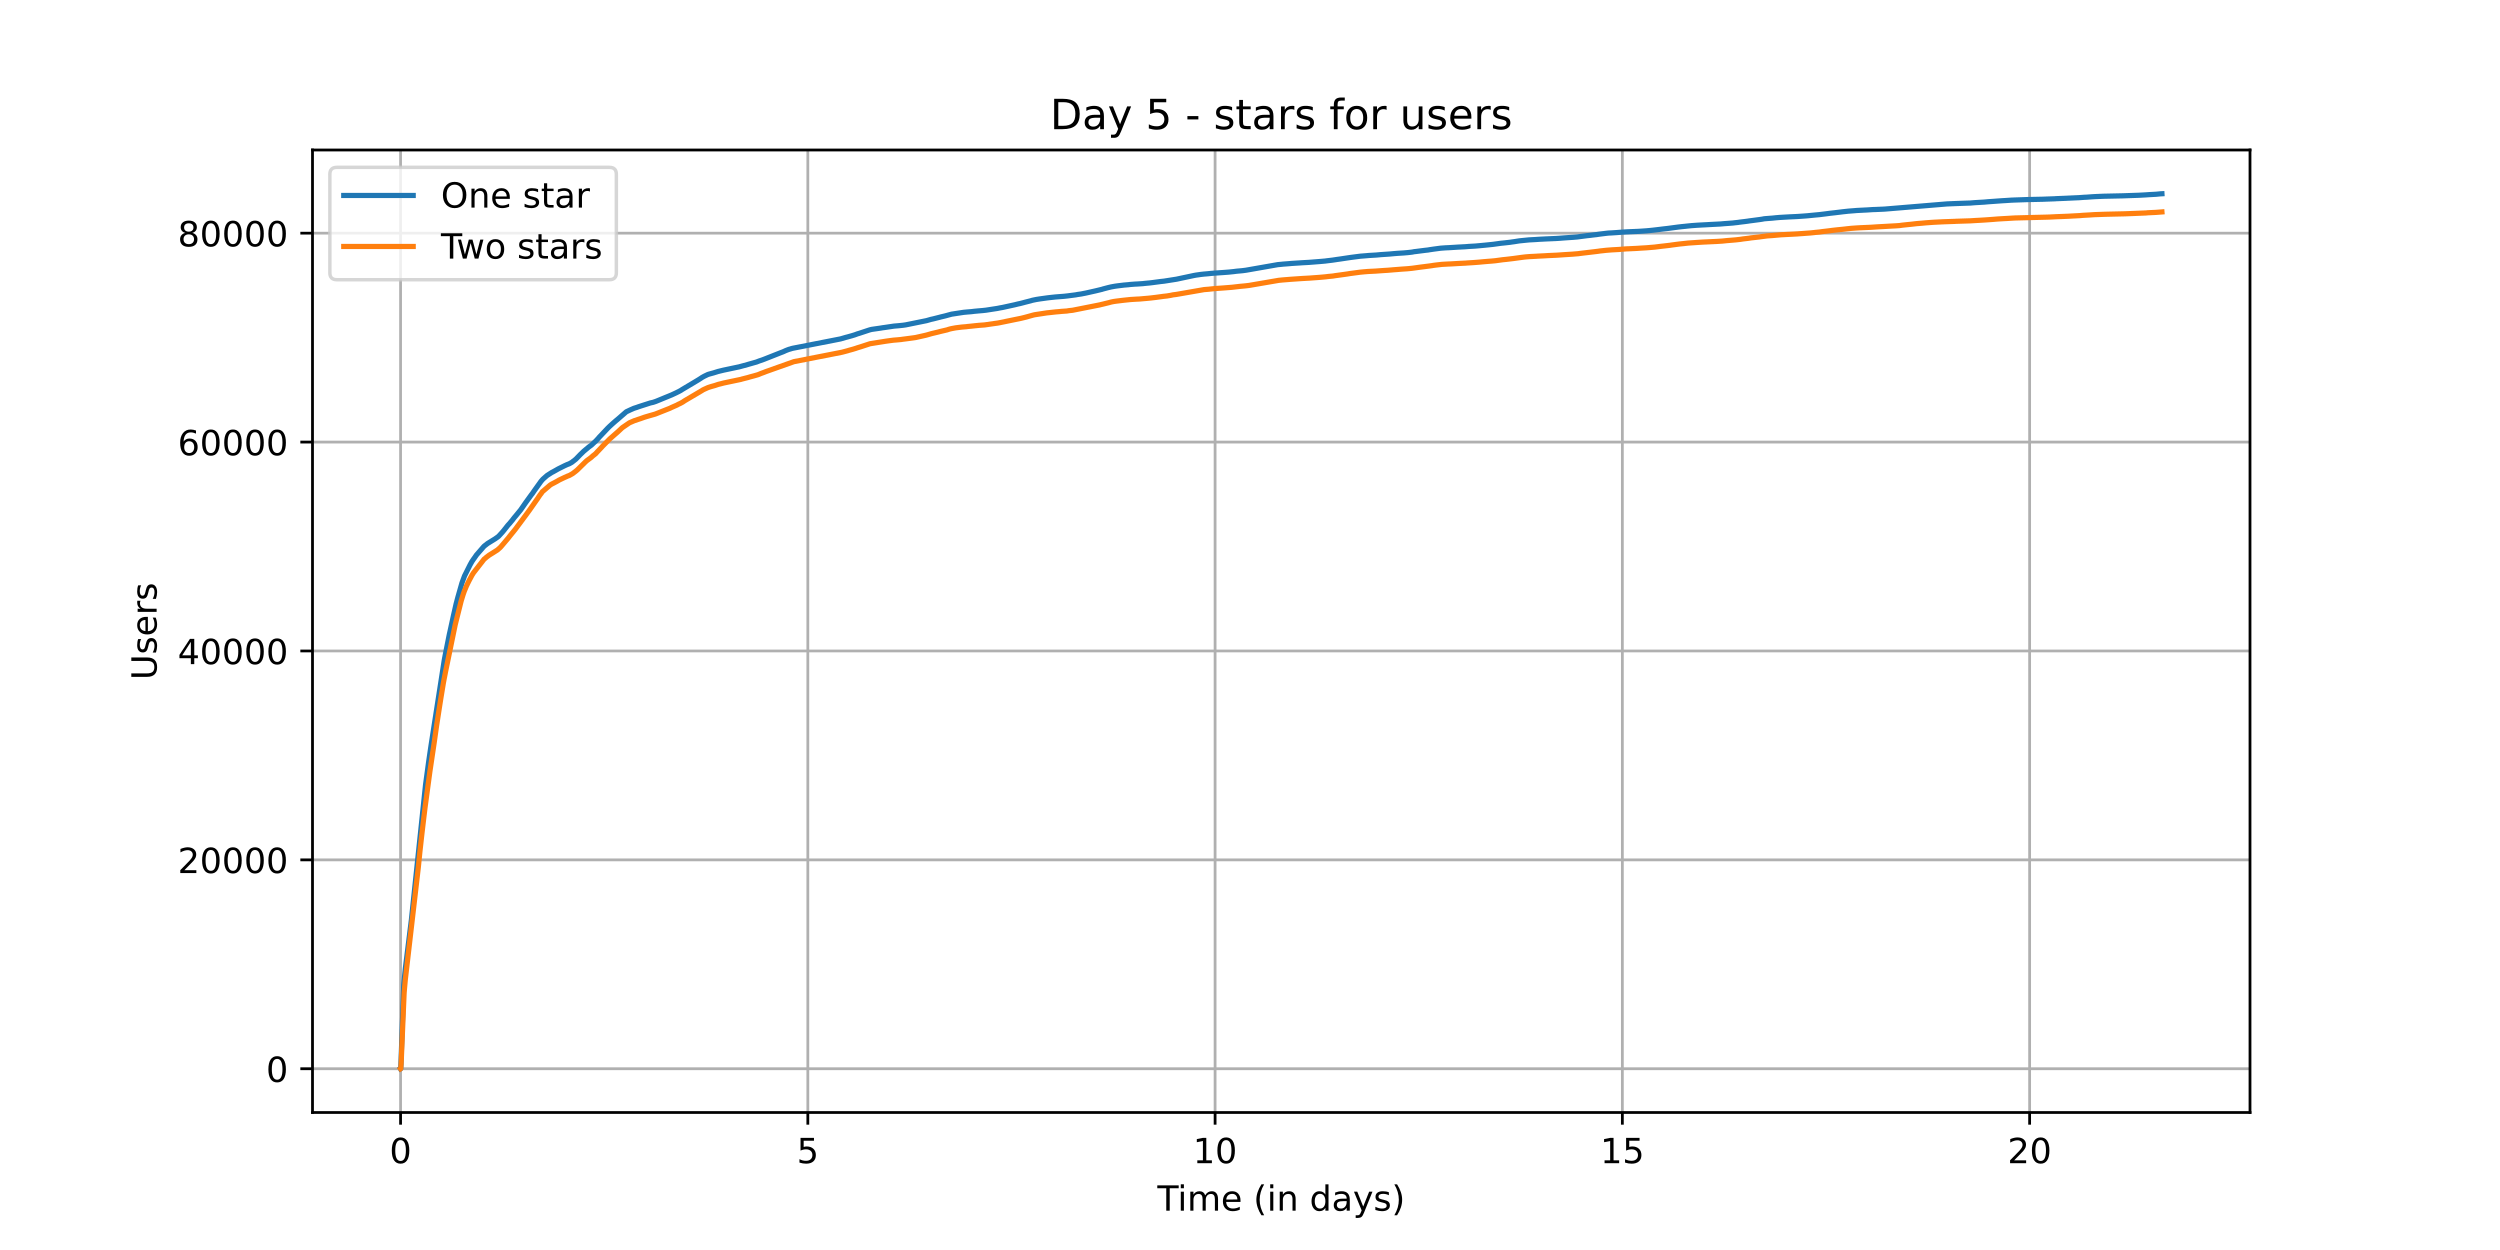<?xml version="1.0" encoding="utf-8" standalone="no"?>
<!DOCTYPE svg PUBLIC "-//W3C//DTD SVG 1.1//EN"
  "http://www.w3.org/Graphics/SVG/1.1/DTD/svg11.dtd">
<!-- Created with matplotlib (https://matplotlib.org/) -->
<svg height="360pt" version="1.1" viewBox="0 0 720 360" width="720pt" xmlns="http://www.w3.org/2000/svg" xmlns:xlink="http://www.w3.org/1999/xlink">
 <defs>
  <style type="text/css">*{stroke-linecap:butt;stroke-linejoin:round;}</style>
 </defs>
 <g id="figure_1">
  <g id="patch_1">
   <path d="M 0 360 
L 720 360 
L 720 0 
L 0 0 
z
" style="fill:#ffffff;"/>
  </g>
  <g id="axes_1">
   <g id="patch_2">
    <path d="M 90 320.4 
L 648 320.4 
L 648 43.2 
L 90 43.2 
z
" style="fill:#ffffff;"/>
   </g>
   <g id="matplotlib.axis_1">
    <g id="xtick_1">
     <g id="line2d_1">
      <path clip-path="url(#p682b17d6bc)" d="M 115.364 320.4 
L 115.364 43.2 
" style="fill:none;stroke:#b0b0b0;stroke-linecap:square;stroke-width:0.8;"/>
     </g>
     <g id="line2d_2">
      <defs>
       <path d="M 0 0 
L 0 3.5 
" id="mf1b29fd677" style="stroke:#000000;stroke-width:0.8;"/>
      </defs>
      <g>
       <use style="stroke:#000000;stroke-width:0.8;" x="115.364" xlink:href="#mf1b29fd677" y="320.4"/>
      </g>
     </g>
     <g id="text_1">
      <!-- 0 -->
      <g transform="translate(112.182 334.998)scale(0.1 -0.1)">
       <defs>
        <path d="M 31.781 66.406 
Q 24.172 66.406 20.328 58.906 
Q 16.5 51.422 16.5 36.375 
Q 16.5 21.391 20.328 13.891 
Q 24.172 6.391 31.781 6.391 
Q 39.453 6.391 43.281 13.891 
Q 47.125 21.391 47.125 36.375 
Q 47.125 51.422 43.281 58.906 
Q 39.453 66.406 31.781 66.406 
z
M 31.781 74.219 
Q 44.047 74.219 50.516 64.516 
Q 56.984 54.828 56.984 36.375 
Q 56.984 17.969 50.516 8.266 
Q 44.047 -1.422 31.781 -1.422 
Q 19.531 -1.422 13.062 8.266 
Q 6.594 17.969 6.594 36.375 
Q 6.594 54.828 13.062 64.516 
Q 19.531 74.219 31.781 74.219 
z
" id="DejaVuSans-48"/>
       </defs>
       <use xlink:href="#DejaVuSans-48"/>
      </g>
     </g>
    </g>
    <g id="xtick_2">
     <g id="line2d_3">
      <path clip-path="url(#p682b17d6bc)" d="M 232.655 320.4 
L 232.655 43.2 
" style="fill:none;stroke:#b0b0b0;stroke-linecap:square;stroke-width:0.8;"/>
     </g>
     <g id="line2d_4">
      <g>
       <use style="stroke:#000000;stroke-width:0.8;" x="232.655" xlink:href="#mf1b29fd677" y="320.4"/>
      </g>
     </g>
     <g id="text_2">
      <!-- 5 -->
      <g transform="translate(229.474 334.998)scale(0.1 -0.1)">
       <defs>
        <path d="M 10.797 72.906 
L 49.516 72.906 
L 49.516 64.594 
L 19.828 64.594 
L 19.828 46.734 
Q 21.969 47.469 24.109 47.828 
Q 26.266 48.188 28.422 48.188 
Q 40.625 48.188 47.75 41.5 
Q 54.891 34.812 54.891 23.391 
Q 54.891 11.625 47.562 5.094 
Q 40.234 -1.422 26.906 -1.422 
Q 22.312 -1.422 17.547 -0.641 
Q 12.797 0.141 7.719 1.703 
L 7.719 11.625 
Q 12.109 9.234 16.797 8.062 
Q 21.484 6.891 26.703 6.891 
Q 35.156 6.891 40.078 11.328 
Q 45.016 15.766 45.016 23.391 
Q 45.016 31 40.078 35.438 
Q 35.156 39.891 26.703 39.891 
Q 22.75 39.891 18.812 39.016 
Q 14.891 38.141 10.797 36.281 
z
" id="DejaVuSans-53"/>
       </defs>
       <use xlink:href="#DejaVuSans-53"/>
      </g>
     </g>
    </g>
    <g id="xtick_3">
     <g id="line2d_5">
      <path clip-path="url(#p682b17d6bc)" d="M 349.947 320.4 
L 349.947 43.2 
" style="fill:none;stroke:#b0b0b0;stroke-linecap:square;stroke-width:0.8;"/>
     </g>
     <g id="line2d_6">
      <g>
       <use style="stroke:#000000;stroke-width:0.8;" x="349.947" xlink:href="#mf1b29fd677" y="320.4"/>
      </g>
     </g>
     <g id="text_3">
      <!-- 10 -->
      <g transform="translate(343.585 334.998)scale(0.1 -0.1)">
       <defs>
        <path d="M 12.406 8.297 
L 28.516 8.297 
L 28.516 63.922 
L 10.984 60.406 
L 10.984 69.391 
L 28.422 72.906 
L 38.281 72.906 
L 38.281 8.297 
L 54.391 8.297 
L 54.391 0 
L 12.406 0 
z
" id="DejaVuSans-49"/>
       </defs>
       <use xlink:href="#DejaVuSans-49"/>
       <use x="63.623" xlink:href="#DejaVuSans-48"/>
      </g>
     </g>
    </g>
    <g id="xtick_4">
     <g id="line2d_7">
      <path clip-path="url(#p682b17d6bc)" d="M 467.239 320.4 
L 467.239 43.2 
" style="fill:none;stroke:#b0b0b0;stroke-linecap:square;stroke-width:0.8;"/>
     </g>
     <g id="line2d_8">
      <g>
       <use style="stroke:#000000;stroke-width:0.8;" x="467.239" xlink:href="#mf1b29fd677" y="320.4"/>
      </g>
     </g>
     <g id="text_4">
      <!-- 15 -->
      <g transform="translate(460.876 334.998)scale(0.1 -0.1)">
       <use xlink:href="#DejaVuSans-49"/>
       <use x="63.623" xlink:href="#DejaVuSans-53"/>
      </g>
     </g>
    </g>
    <g id="xtick_5">
     <g id="line2d_9">
      <path clip-path="url(#p682b17d6bc)" d="M 584.531 320.4 
L 584.531 43.2 
" style="fill:none;stroke:#b0b0b0;stroke-linecap:square;stroke-width:0.8;"/>
     </g>
     <g id="line2d_10">
      <g>
       <use style="stroke:#000000;stroke-width:0.8;" x="584.531" xlink:href="#mf1b29fd677" y="320.4"/>
      </g>
     </g>
     <g id="text_5">
      <!-- 20 -->
      <g transform="translate(578.168 334.998)scale(0.1 -0.1)">
       <defs>
        <path d="M 19.188 8.297 
L 53.609 8.297 
L 53.609 0 
L 7.328 0 
L 7.328 8.297 
Q 12.938 14.109 22.625 23.891 
Q 32.328 33.688 34.812 36.531 
Q 39.547 41.844 41.422 45.531 
Q 43.312 49.219 43.312 52.781 
Q 43.312 58.594 39.234 62.25 
Q 35.156 65.922 28.609 65.922 
Q 23.969 65.922 18.812 64.312 
Q 13.672 62.703 7.812 59.422 
L 7.812 69.391 
Q 13.766 71.781 18.938 73 
Q 24.125 74.219 28.422 74.219 
Q 39.75 74.219 46.484 68.547 
Q 53.219 62.891 53.219 53.422 
Q 53.219 48.922 51.531 44.891 
Q 49.859 40.875 45.406 35.406 
Q 44.188 33.984 37.641 27.219 
Q 31.109 20.453 19.188 8.297 
z
" id="DejaVuSans-50"/>
       </defs>
       <use xlink:href="#DejaVuSans-50"/>
       <use x="63.623" xlink:href="#DejaVuSans-48"/>
      </g>
     </g>
    </g>
    <g id="text_6">
     <!-- Time (in days) -->
     <g transform="translate(333.327 348.677)scale(0.1 -0.1)">
      <defs>
       <path d="M -0.297 72.906 
L 61.375 72.906 
L 61.375 64.594 
L 35.5 64.594 
L 35.5 0 
L 25.594 0 
L 25.594 64.594 
L -0.297 64.594 
z
" id="DejaVuSans-84"/>
       <path d="M 9.422 54.688 
L 18.406 54.688 
L 18.406 0 
L 9.422 0 
z
M 9.422 75.984 
L 18.406 75.984 
L 18.406 64.594 
L 9.422 64.594 
z
" id="DejaVuSans-105"/>
       <path d="M 52 44.188 
Q 55.375 50.25 60.062 53.125 
Q 64.75 56 71.094 56 
Q 79.641 56 84.281 50.016 
Q 88.922 44.047 88.922 33.016 
L 88.922 0 
L 79.891 0 
L 79.891 32.719 
Q 79.891 40.578 77.094 44.375 
Q 74.312 48.188 68.609 48.188 
Q 61.625 48.188 57.562 43.547 
Q 53.516 38.922 53.516 30.906 
L 53.516 0 
L 44.484 0 
L 44.484 32.719 
Q 44.484 40.625 41.703 44.406 
Q 38.922 48.188 33.109 48.188 
Q 26.219 48.188 22.156 43.531 
Q 18.109 38.875 18.109 30.906 
L 18.109 0 
L 9.078 0 
L 9.078 54.688 
L 18.109 54.688 
L 18.109 46.188 
Q 21.188 51.219 25.484 53.609 
Q 29.781 56 35.688 56 
Q 41.656 56 45.828 52.969 
Q 50 49.953 52 44.188 
z
" id="DejaVuSans-109"/>
       <path d="M 56.203 29.594 
L 56.203 25.203 
L 14.891 25.203 
Q 15.484 15.922 20.484 11.062 
Q 25.484 6.203 34.422 6.203 
Q 39.594 6.203 44.453 7.469 
Q 49.312 8.734 54.109 11.281 
L 54.109 2.781 
Q 49.266 0.734 44.188 -0.344 
Q 39.109 -1.422 33.891 -1.422 
Q 20.797 -1.422 13.156 6.188 
Q 5.516 13.812 5.516 26.812 
Q 5.516 40.234 12.766 48.109 
Q 20.016 56 32.328 56 
Q 43.359 56 49.781 48.891 
Q 56.203 41.797 56.203 29.594 
z
M 47.219 32.234 
Q 47.125 39.594 43.094 43.984 
Q 39.062 48.391 32.422 48.391 
Q 24.906 48.391 20.391 44.141 
Q 15.875 39.891 15.188 32.172 
z
" id="DejaVuSans-101"/>
       <path id="DejaVuSans-32"/>
       <path d="M 31 75.875 
Q 24.469 64.656 21.281 53.656 
Q 18.109 42.672 18.109 31.391 
Q 18.109 20.125 21.312 9.062 
Q 24.516 -2 31 -13.188 
L 23.188 -13.188 
Q 15.875 -1.703 12.234 9.375 
Q 8.594 20.453 8.594 31.391 
Q 8.594 42.281 12.203 53.312 
Q 15.828 64.359 23.188 75.875 
z
" id="DejaVuSans-40"/>
       <path d="M 54.891 33.016 
L 54.891 0 
L 45.906 0 
L 45.906 32.719 
Q 45.906 40.484 42.875 44.328 
Q 39.844 48.188 33.797 48.188 
Q 26.516 48.188 22.312 43.547 
Q 18.109 38.922 18.109 30.906 
L 18.109 0 
L 9.078 0 
L 9.078 54.688 
L 18.109 54.688 
L 18.109 46.188 
Q 21.344 51.125 25.703 53.562 
Q 30.078 56 35.797 56 
Q 45.219 56 50.047 50.172 
Q 54.891 44.344 54.891 33.016 
z
" id="DejaVuSans-110"/>
       <path d="M 45.406 46.391 
L 45.406 75.984 
L 54.391 75.984 
L 54.391 0 
L 45.406 0 
L 45.406 8.203 
Q 42.578 3.328 38.25 0.953 
Q 33.938 -1.422 27.875 -1.422 
Q 17.969 -1.422 11.734 6.484 
Q 5.516 14.406 5.516 27.297 
Q 5.516 40.188 11.734 48.094 
Q 17.969 56 27.875 56 
Q 33.938 56 38.25 53.625 
Q 42.578 51.266 45.406 46.391 
z
M 14.797 27.297 
Q 14.797 17.391 18.875 11.75 
Q 22.953 6.109 30.078 6.109 
Q 37.203 6.109 41.297 11.75 
Q 45.406 17.391 45.406 27.297 
Q 45.406 37.203 41.297 42.844 
Q 37.203 48.484 30.078 48.484 
Q 22.953 48.484 18.875 42.844 
Q 14.797 37.203 14.797 27.297 
z
" id="DejaVuSans-100"/>
       <path d="M 34.281 27.484 
Q 23.391 27.484 19.188 25 
Q 14.984 22.516 14.984 16.5 
Q 14.984 11.719 18.141 8.906 
Q 21.297 6.109 26.703 6.109 
Q 34.188 6.109 38.703 11.406 
Q 43.219 16.703 43.219 25.484 
L 43.219 27.484 
z
M 52.203 31.203 
L 52.203 0 
L 43.219 0 
L 43.219 8.297 
Q 40.141 3.328 35.547 0.953 
Q 30.953 -1.422 24.312 -1.422 
Q 15.922 -1.422 10.953 3.297 
Q 6 8.016 6 15.922 
Q 6 25.141 12.172 29.828 
Q 18.359 34.516 30.609 34.516 
L 43.219 34.516 
L 43.219 35.406 
Q 43.219 41.609 39.141 45 
Q 35.062 48.391 27.688 48.391 
Q 23 48.391 18.547 47.266 
Q 14.109 46.141 10.016 43.891 
L 10.016 52.203 
Q 14.938 54.109 19.578 55.047 
Q 24.219 56 28.609 56 
Q 40.484 56 46.344 49.844 
Q 52.203 43.703 52.203 31.203 
z
" id="DejaVuSans-97"/>
       <path d="M 32.172 -5.078 
Q 28.375 -14.844 24.75 -17.812 
Q 21.141 -20.797 15.094 -20.797 
L 7.906 -20.797 
L 7.906 -13.281 
L 13.188 -13.281 
Q 16.891 -13.281 18.938 -11.516 
Q 21 -9.766 23.484 -3.219 
L 25.094 0.875 
L 2.984 54.688 
L 12.5 54.688 
L 29.594 11.922 
L 46.688 54.688 
L 56.203 54.688 
z
" id="DejaVuSans-121"/>
       <path d="M 44.281 53.078 
L 44.281 44.578 
Q 40.484 46.531 36.375 47.5 
Q 32.281 48.484 27.875 48.484 
Q 21.188 48.484 17.844 46.438 
Q 14.5 44.391 14.5 40.281 
Q 14.5 37.156 16.891 35.375 
Q 19.281 33.594 26.516 31.984 
L 29.594 31.297 
Q 39.156 29.25 43.188 25.516 
Q 47.219 21.781 47.219 15.094 
Q 47.219 7.469 41.188 3.016 
Q 35.156 -1.422 24.609 -1.422 
Q 20.219 -1.422 15.453 -0.562 
Q 10.688 0.297 5.422 2 
L 5.422 11.281 
Q 10.406 8.688 15.234 7.391 
Q 20.062 6.109 24.812 6.109 
Q 31.156 6.109 34.562 8.281 
Q 37.984 10.453 37.984 14.406 
Q 37.984 18.062 35.516 20.016 
Q 33.062 21.969 24.703 23.781 
L 21.578 24.516 
Q 13.234 26.266 9.516 29.906 
Q 5.812 33.547 5.812 39.891 
Q 5.812 47.609 11.281 51.797 
Q 16.75 56 26.812 56 
Q 31.781 56 36.172 55.266 
Q 40.578 54.547 44.281 53.078 
z
" id="DejaVuSans-115"/>
       <path d="M 8.016 75.875 
L 15.828 75.875 
Q 23.141 64.359 26.781 53.312 
Q 30.422 42.281 30.422 31.391 
Q 30.422 20.453 26.781 9.375 
Q 23.141 -1.703 15.828 -13.188 
L 8.016 -13.188 
Q 14.5 -2 17.703 9.062 
Q 20.906 20.125 20.906 31.391 
Q 20.906 42.672 17.703 53.656 
Q 14.5 64.656 8.016 75.875 
z
" id="DejaVuSans-41"/>
      </defs>
      <use xlink:href="#DejaVuSans-84"/>
      <use x="57.959" xlink:href="#DejaVuSans-105"/>
      <use x="85.742" xlink:href="#DejaVuSans-109"/>
      <use x="183.154" xlink:href="#DejaVuSans-101"/>
      <use x="244.678" xlink:href="#DejaVuSans-32"/>
      <use x="276.465" xlink:href="#DejaVuSans-40"/>
      <use x="315.479" xlink:href="#DejaVuSans-105"/>
      <use x="343.262" xlink:href="#DejaVuSans-110"/>
      <use x="406.641" xlink:href="#DejaVuSans-32"/>
      <use x="438.428" xlink:href="#DejaVuSans-100"/>
      <use x="501.904" xlink:href="#DejaVuSans-97"/>
      <use x="563.184" xlink:href="#DejaVuSans-121"/>
      <use x="622.363" xlink:href="#DejaVuSans-115"/>
      <use x="674.463" xlink:href="#DejaVuSans-41"/>
     </g>
    </g>
   </g>
   <g id="matplotlib.axis_2">
    <g id="ytick_1">
     <g id="line2d_11">
      <path clip-path="url(#p682b17d6bc)" d="M 90 307.8 
L 648 307.8 
" style="fill:none;stroke:#b0b0b0;stroke-linecap:square;stroke-width:0.8;"/>
     </g>
     <g id="line2d_12">
      <defs>
       <path d="M 0 0 
L -3.5 0 
" id="md91eeeee5d" style="stroke:#000000;stroke-width:0.8;"/>
      </defs>
      <g>
       <use style="stroke:#000000;stroke-width:0.8;" x="90" xlink:href="#md91eeeee5d" y="307.8"/>
      </g>
     </g>
     <g id="text_7">
      <!-- 0 -->
      <g transform="translate(76.638 311.599)scale(0.1 -0.1)">
       <use xlink:href="#DejaVuSans-48"/>
      </g>
     </g>
    </g>
    <g id="ytick_2">
     <g id="line2d_13">
      <path clip-path="url(#p682b17d6bc)" d="M 90 247.639 
L 648 247.639 
" style="fill:none;stroke:#b0b0b0;stroke-linecap:square;stroke-width:0.8;"/>
     </g>
     <g id="line2d_14">
      <g>
       <use style="stroke:#000000;stroke-width:0.8;" x="90" xlink:href="#md91eeeee5d" y="247.639"/>
      </g>
     </g>
     <g id="text_8">
      <!-- 20000 -->
      <g transform="translate(51.188 251.438)scale(0.1 -0.1)">
       <use xlink:href="#DejaVuSans-50"/>
       <use x="63.623" xlink:href="#DejaVuSans-48"/>
       <use x="127.246" xlink:href="#DejaVuSans-48"/>
       <use x="190.869" xlink:href="#DejaVuSans-48"/>
       <use x="254.492" xlink:href="#DejaVuSans-48"/>
      </g>
     </g>
    </g>
    <g id="ytick_3">
     <g id="line2d_15">
      <path clip-path="url(#p682b17d6bc)" d="M 90 187.478 
L 648 187.478 
" style="fill:none;stroke:#b0b0b0;stroke-linecap:square;stroke-width:0.8;"/>
     </g>
     <g id="line2d_16">
      <g>
       <use style="stroke:#000000;stroke-width:0.8;" x="90" xlink:href="#md91eeeee5d" y="187.478"/>
      </g>
     </g>
     <g id="text_9">
      <!-- 40000 -->
      <g transform="translate(51.188 191.277)scale(0.1 -0.1)">
       <defs>
        <path d="M 37.797 64.312 
L 12.891 25.391 
L 37.797 25.391 
z
M 35.203 72.906 
L 47.609 72.906 
L 47.609 25.391 
L 58.016 25.391 
L 58.016 17.188 
L 47.609 17.188 
L 47.609 0 
L 37.797 0 
L 37.797 17.188 
L 4.891 17.188 
L 4.891 26.703 
z
" id="DejaVuSans-52"/>
       </defs>
       <use xlink:href="#DejaVuSans-52"/>
       <use x="63.623" xlink:href="#DejaVuSans-48"/>
       <use x="127.246" xlink:href="#DejaVuSans-48"/>
       <use x="190.869" xlink:href="#DejaVuSans-48"/>
       <use x="254.492" xlink:href="#DejaVuSans-48"/>
      </g>
     </g>
    </g>
    <g id="ytick_4">
     <g id="line2d_17">
      <path clip-path="url(#p682b17d6bc)" d="M 90 127.317 
L 648 127.317 
" style="fill:none;stroke:#b0b0b0;stroke-linecap:square;stroke-width:0.8;"/>
     </g>
     <g id="line2d_18">
      <g>
       <use style="stroke:#000000;stroke-width:0.8;" x="90" xlink:href="#md91eeeee5d" y="127.317"/>
      </g>
     </g>
     <g id="text_10">
      <!-- 60000 -->
      <g transform="translate(51.188 131.116)scale(0.1 -0.1)">
       <defs>
        <path d="M 33.016 40.375 
Q 26.375 40.375 22.484 35.828 
Q 18.609 31.297 18.609 23.391 
Q 18.609 15.531 22.484 10.953 
Q 26.375 6.391 33.016 6.391 
Q 39.656 6.391 43.531 10.953 
Q 47.406 15.531 47.406 23.391 
Q 47.406 31.297 43.531 35.828 
Q 39.656 40.375 33.016 40.375 
z
M 52.594 71.297 
L 52.594 62.312 
Q 48.875 64.062 45.094 64.984 
Q 41.312 65.922 37.594 65.922 
Q 27.828 65.922 22.672 59.328 
Q 17.531 52.734 16.797 39.406 
Q 19.672 43.656 24.016 45.922 
Q 28.375 48.188 33.594 48.188 
Q 44.578 48.188 50.953 41.516 
Q 57.328 34.859 57.328 23.391 
Q 57.328 12.156 50.688 5.359 
Q 44.047 -1.422 33.016 -1.422 
Q 20.359 -1.422 13.672 8.266 
Q 6.984 17.969 6.984 36.375 
Q 6.984 53.656 15.188 63.938 
Q 23.391 74.219 37.203 74.219 
Q 40.922 74.219 44.703 73.484 
Q 48.484 72.75 52.594 71.297 
z
" id="DejaVuSans-54"/>
       </defs>
       <use xlink:href="#DejaVuSans-54"/>
       <use x="63.623" xlink:href="#DejaVuSans-48"/>
       <use x="127.246" xlink:href="#DejaVuSans-48"/>
       <use x="190.869" xlink:href="#DejaVuSans-48"/>
       <use x="254.492" xlink:href="#DejaVuSans-48"/>
      </g>
     </g>
    </g>
    <g id="ytick_5">
     <g id="line2d_19">
      <path clip-path="url(#p682b17d6bc)" d="M 90 67.155 
L 648 67.155 
" style="fill:none;stroke:#b0b0b0;stroke-linecap:square;stroke-width:0.8;"/>
     </g>
     <g id="line2d_20">
      <g>
       <use style="stroke:#000000;stroke-width:0.8;" x="90" xlink:href="#md91eeeee5d" y="67.155"/>
      </g>
     </g>
     <g id="text_11">
      <!-- 80000 -->
      <g transform="translate(51.188 70.955)scale(0.1 -0.1)">
       <defs>
        <path d="M 31.781 34.625 
Q 24.75 34.625 20.719 30.859 
Q 16.703 27.094 16.703 20.516 
Q 16.703 13.922 20.719 10.156 
Q 24.75 6.391 31.781 6.391 
Q 38.812 6.391 42.859 10.172 
Q 46.922 13.969 46.922 20.516 
Q 46.922 27.094 42.891 30.859 
Q 38.875 34.625 31.781 34.625 
z
M 21.922 38.812 
Q 15.578 40.375 12.031 44.719 
Q 8.5 49.078 8.5 55.328 
Q 8.5 64.062 14.719 69.141 
Q 20.953 74.219 31.781 74.219 
Q 42.672 74.219 48.875 69.141 
Q 55.078 64.062 55.078 55.328 
Q 55.078 49.078 51.531 44.719 
Q 48 40.375 41.703 38.812 
Q 48.828 37.156 52.797 32.312 
Q 56.781 27.484 56.781 20.516 
Q 56.781 9.906 50.312 4.234 
Q 43.844 -1.422 31.781 -1.422 
Q 19.734 -1.422 13.25 4.234 
Q 6.781 9.906 6.781 20.516 
Q 6.781 27.484 10.781 32.312 
Q 14.797 37.156 21.922 38.812 
z
M 18.312 54.391 
Q 18.312 48.734 21.844 45.562 
Q 25.391 42.391 31.781 42.391 
Q 38.141 42.391 41.719 45.562 
Q 45.312 48.734 45.312 54.391 
Q 45.312 60.062 41.719 63.234 
Q 38.141 66.406 31.781 66.406 
Q 25.391 66.406 21.844 63.234 
Q 18.312 60.062 18.312 54.391 
z
" id="DejaVuSans-56"/>
       </defs>
       <use xlink:href="#DejaVuSans-56"/>
       <use x="63.623" xlink:href="#DejaVuSans-48"/>
       <use x="127.246" xlink:href="#DejaVuSans-48"/>
       <use x="190.869" xlink:href="#DejaVuSans-48"/>
       <use x="254.492" xlink:href="#DejaVuSans-48"/>
      </g>
     </g>
    </g>
    <g id="text_12">
     <!-- Users -->
     <g transform="translate(45.108 195.801)rotate(-90)scale(0.1 -0.1)">
      <defs>
       <path d="M 8.688 72.906 
L 18.609 72.906 
L 18.609 28.609 
Q 18.609 16.891 22.844 11.734 
Q 27.094 6.594 36.625 6.594 
Q 46.094 6.594 50.344 11.734 
Q 54.594 16.891 54.594 28.609 
L 54.594 72.906 
L 64.5 72.906 
L 64.5 27.391 
Q 64.5 13.141 57.438 5.859 
Q 50.391 -1.422 36.625 -1.422 
Q 22.797 -1.422 15.734 5.859 
Q 8.688 13.141 8.688 27.391 
z
" id="DejaVuSans-85"/>
       <path d="M 41.109 46.297 
Q 39.594 47.172 37.812 47.578 
Q 36.031 48 33.891 48 
Q 26.266 48 22.188 43.047 
Q 18.109 38.094 18.109 28.812 
L 18.109 0 
L 9.078 0 
L 9.078 54.688 
L 18.109 54.688 
L 18.109 46.188 
Q 20.953 51.172 25.484 53.578 
Q 30.031 56 36.531 56 
Q 37.453 56 38.578 55.875 
Q 39.703 55.766 41.062 55.516 
z
" id="DejaVuSans-114"/>
      </defs>
      <use xlink:href="#DejaVuSans-85"/>
      <use x="73.193" xlink:href="#DejaVuSans-115"/>
      <use x="125.293" xlink:href="#DejaVuSans-101"/>
      <use x="186.816" xlink:href="#DejaVuSans-114"/>
      <use x="227.93" xlink:href="#DejaVuSans-115"/>
     </g>
    </g>
   </g>
   <g id="line2d_21">
    <path clip-path="url(#p682b17d6bc)" d="M 115.364 307.8 
L 115.397 307.785 
L 115.462 306.597 
L 116.284 283.552 
L 116.746 278.856 
L 118.48 264.923 
L 122.565 225.975 
L 123.453 219.402 
L 124.115 214.878 
L 127.941 190.176 
L 128.19 188.837 
L 129.383 182.833 
L 129.608 181.826 
L 130.621 177.181 
L 130.946 175.764 
L 131.349 173.972 
L 131.865 172.025 
L 133.042 167.889 
L 133.788 165.859 
L 135.386 162.667 
L 135.919 161.714 
L 136.443 160.941 
L 136.565 160.784 
L 137.233 159.822 
L 139.298 157.445 
L 139.475 157.268 
L 140.426 156.522 
L 142.612 155.174 
L 142.919 154.952 
L 143.258 154.717 
L 143.597 154.455 
L 144.598 153.366 
L 145.018 152.87 
L 146.244 151.321 
L 146.551 150.975 
L 146.777 150.74 
L 147.229 150.184 
L 147.552 149.814 
L 147.859 149.399 
L 148.117 149.068 
L 148.521 148.596 
L 149.958 146.839 
L 150.813 145.606 
L 150.991 145.347 
L 151.33 144.86 
L 151.54 144.565 
L 153.089 142.426 
L 153.283 142.2 
L 153.913 141.268 
L 155.608 138.913 
L 155.801 138.633 
L 156.366 137.989 
L 157.254 137.207 
L 157.561 136.939 
L 158.917 136.067 
L 159.257 135.899 
L 159.951 135.511 
L 160.532 135.18 
L 160.822 135.017 
L 162.663 134.103 
L 163.082 133.913 
L 163.292 133.814 
L 163.825 133.612 
L 164.035 133.516 
L 164.664 133.164 
L 165.585 132.445 
L 165.859 132.226 
L 167.166 130.875 
L 167.522 130.541 
L 168.071 130 
L 169.572 128.742 
L 170.299 128.21 
L 171.219 127.356 
L 171.574 127.034 
L 172.334 126.216 
L 172.512 125.99 
L 174.998 123.355 
L 175.563 122.801 
L 176.354 122.077 
L 177.372 121.18 
L 177.727 120.894 
L 180.376 118.593 
L 181.57 118.028 
L 182.572 117.589 
L 183.411 117.324 
L 183.783 117.182 
L 184.574 116.924 
L 186.963 116.157 
L 187.285 116.051 
L 188.11 115.865 
L 188.822 115.624 
L 189.211 115.471 
L 191.845 114.385 
L 192.12 114.277 
L 192.605 114.078 
L 193.444 113.732 
L 194.72 113.14 
L 195.075 112.959 
L 195.446 112.779 
L 196.076 112.439 
L 196.432 112.201 
L 200.372 109.855 
L 201.309 109.286 
L 201.712 109.028 
L 201.987 108.85 
L 202.116 108.751 
L 202.81 108.363 
L 203.86 107.857 
L 204.183 107.752 
L 205.475 107.4 
L 205.976 107.244 
L 206.832 106.976 
L 207.074 106.922 
L 207.51 106.814 
L 208.398 106.597 
L 212.434 105.743 
L 212.773 105.68 
L 213.887 105.376 
L 214.291 105.268 
L 214.629 105.198 
L 215.55 104.916 
L 216.809 104.561 
L 217.891 104.254 
L 218.668 103.95 
L 219.442 103.697 
L 220.169 103.421 
L 224.787 101.598 
L 225.514 101.321 
L 225.902 101.149 
L 226.144 101.032 
L 226.628 100.834 
L 227.258 100.599 
L 227.63 100.506 
L 227.84 100.428 
L 228.276 100.31 
L 242.078 97.606 
L 243.596 97.164 
L 244.016 97.059 
L 245.309 96.698 
L 246.148 96.442 
L 246.342 96.373 
L 246.988 96.135 
L 247.376 96.027 
L 249.978 95.166 
L 250.301 95.058 
L 250.592 94.974 
L 251.028 94.866 
L 253.58 94.499 
L 254.194 94.393 
L 254.663 94.333 
L 257.472 93.918 
L 258.764 93.81 
L 260.072 93.674 
L 260.83 93.566 
L 266.856 92.342 
L 268.131 91.978 
L 268.632 91.87 
L 269.019 91.776 
L 270.634 91.367 
L 270.925 91.286 
L 271.748 91.091 
L 272.184 90.985 
L 272.604 90.874 
L 272.976 90.769 
L 274.057 90.48 
L 277.514 89.953 
L 278.66 89.845 
L 279.693 89.764 
L 280.581 89.656 
L 281.792 89.541 
L 282.906 89.448 
L 283.923 89.34 
L 287.25 88.825 
L 287.767 88.72 
L 288.09 88.657 
L 288.719 88.549 
L 292.303 87.764 
L 293.24 87.529 
L 293.772 87.421 
L 294.822 87.15 
L 295.209 87.042 
L 296.823 86.633 
L 297.308 86.485 
L 297.825 86.377 
L 298.486 86.242 
L 299.18 86.133 
L 299.487 86.085 
L 301.731 85.775 
L 302.667 85.667 
L 304.025 85.523 
L 305.43 85.414 
L 306.479 85.33 
L 307.431 85.225 
L 307.916 85.162 
L 309.789 84.921 
L 310.354 84.813 
L 310.66 84.768 
L 311.419 84.659 
L 312.097 84.521 
L 312.662 84.413 
L 315.52 83.772 
L 317.409 83.315 
L 317.651 83.23 
L 319.121 82.842 
L 319.976 82.638 
L 320.557 82.53 
L 321.155 82.424 
L 321.946 82.316 
L 323.706 82.102 
L 324.949 81.997 
L 325.417 81.937 
L 326.789 81.829 
L 327.596 81.79 
L 329.211 81.681 
L 329.501 81.639 
L 330.583 81.534 
L 330.97 81.504 
L 331.826 81.399 
L 332.101 81.365 
L 334.248 81.08 
L 335.251 80.971 
L 338.868 80.403 
L 339.368 80.295 
L 343.857 79.341 
L 344.455 79.233 
L 345.23 79.124 
L 345.747 79.046 
L 346.7 78.938 
L 347.814 78.845 
L 348.831 78.736 
L 349.929 78.646 
L 351.528 78.538 
L 352.482 78.472 
L 353.921 78.363 
L 355.342 78.213 
L 356.117 78.111 
L 356.375 78.087 
L 357.57 77.981 
L 358.022 77.93 
L 358.845 77.822 
L 368.001 76.216 
L 369.18 76.107 
L 369.454 76.071 
L 370.892 75.963 
L 372.038 75.864 
L 373.701 75.758 
L 374.072 75.737 
L 375.025 75.671 
L 376.962 75.563 
L 377.995 75.482 
L 379.383 75.373 
L 380.433 75.289 
L 381.644 75.181 
L 382.129 75.115 
L 383.743 74.922 
L 384.47 74.814 
L 385.002 74.73 
L 385.794 74.621 
L 388.96 74.149 
L 389.783 74.041 
L 391.786 73.782 
L 393.159 73.674 
L 394.289 73.575 
L 396.097 73.469 
L 396.485 73.442 
L 397.679 73.331 
L 399.295 73.223 
L 400.232 73.159 
L 401.378 73.051 
L 402.46 72.961 
L 404.204 72.853 
L 405.286 72.762 
L 406.286 72.654 
L 406.771 72.588 
L 407.32 72.48 
L 407.74 72.438 
L 408.579 72.329 
L 410.403 72.098 
L 411.373 71.989 
L 411.631 71.932 
L 412.132 71.86 
L 412.858 71.752 
L 414.91 71.478 
L 416.396 71.37 
L 417.155 71.34 
L 418.946 71.231 
L 419.867 71.171 
L 421.949 71.063 
L 423.014 70.976 
L 424.903 70.867 
L 426.065 70.762 
L 427.196 70.657 
L 427.616 70.618 
L 428.972 70.479 
L 430.005 70.371 
L 432.249 70.061 
L 433.331 69.953 
L 434.914 69.772 
L 435.608 69.667 
L 435.883 69.634 
L 436.545 69.532 
L 436.868 69.478 
L 437.579 69.369 
L 438.871 69.237 
L 439.921 69.132 
L 440.341 69.09 
L 442.311 68.981 
L 443.295 68.912 
L 445.411 68.804 
L 445.766 68.789 
L 448.236 68.681 
L 449.156 68.62 
L 450.545 68.512 
L 451.513 68.446 
L 453.128 68.338 
L 454.258 68.241 
L 455.065 68.133 
L 457.083 67.871 
L 458.1 67.766 
L 458.601 67.697 
L 459.505 67.592 
L 459.763 67.568 
L 460.458 67.459 
L 462.266 67.231 
L 463.202 67.122 
L 463.993 67.086 
L 465.656 66.978 
L 466.705 66.894 
L 468.303 66.785 
L 469.127 66.746 
L 471.758 66.638 
L 472.646 66.584 
L 474.196 66.476 
L 475.359 66.37 
L 476.343 66.262 
L 477.942 66.073 
L 478.797 65.964 
L 480.299 65.793 
L 481.122 65.684 
L 483.286 65.396 
L 484.222 65.287 
L 484.658 65.242 
L 485.691 65.137 
L 485.966 65.104 
L 487.209 64.981 
L 488.71 64.872 
L 489.582 64.821 
L 491.633 64.713 
L 492.504 64.662 
L 494.635 64.553 
L 495.458 64.511 
L 496.687 64.403 
L 497.655 64.334 
L 499.06 64.226 
L 499.528 64.168 
L 500.497 64.063 
L 501.013 63.985 
L 502.676 63.783 
L 503.451 63.681 
L 503.758 63.627 
L 504.613 63.519 
L 506.762 63.233 
L 507.488 63.125 
L 508.118 63.004 
L 509.442 62.896 
L 510.428 62.824 
L 511.445 62.716 
L 512.527 62.625 
L 514.367 62.517 
L 515.223 62.469 
L 517.515 62.361 
L 517.886 62.337 
L 519.452 62.228 
L 520.453 62.153 
L 521.551 62.045 
L 522.778 61.924 
L 523.956 61.816 
L 525.684 61.603 
L 526.524 61.494 
L 527.008 61.428 
L 527.961 61.323 
L 528.413 61.272 
L 529.285 61.166 
L 529.737 61.112 
L 530.561 61.01 
L 530.835 60.977 
L 531.837 60.869 
L 532.289 60.817 
L 533.677 60.709 
L 534.792 60.616 
L 536.907 60.508 
L 537.714 60.469 
L 539.361 60.36 
L 540.071 60.339 
L 542.557 60.231 
L 542.944 60.204 
L 543.974 60.12 
L 560.751 58.727 
L 563.318 58.619 
L 563.657 58.607 
L 566.692 58.498 
L 567.403 58.477 
L 568.678 58.369 
L 569.566 58.315 
L 571.439 58.206 
L 572.601 58.101 
L 574.151 57.993 
L 575.184 57.915 
L 576.734 57.806 
L 577.623 57.755 
L 579.238 57.647 
L 580.013 57.614 
L 583.097 57.506 
L 583.839 57.478 
L 588.57 57.373 
L 588.941 57.352 
L 591.847 57.25 
L 592.105 57.223 
L 594.785 57.115 
L 595.609 57.075 
L 597.95 56.967 
L 598.725 56.934 
L 600.178 56.826 
L 600.97 56.79 
L 602.439 56.681 
L 603.327 56.627 
L 605.814 56.519 
L 606.492 56.504 
L 611.383 56.396 
L 612.126 56.369 
L 615.226 56.26 
L 615.952 56.236 
L 617.938 56.128 
L 618.939 56.056 
L 620.941 55.947 
L 622.168 55.827 
L 622.636 55.8 
L 622.636 55.8 
" style="fill:none;stroke:#1f77b4;stroke-linecap:square;stroke-width:1.5;"/>
   </g>
   <g id="line2d_22">
    <path clip-path="url(#p682b17d6bc)" d="M 115.364 307.8 
L 115.429 307.755 
L 115.525 306.335 
L 116.392 285.814 
L 116.72 282.204 
L 120.466 249.874 
L 120.937 245.223 
L 121.469 240.453 
L 122.049 235.522 
L 122.42 232.484 
L 123.792 222.296 
L 125.035 213.943 
L 125.745 208.928 
L 126.569 203.604 
L 127.021 200.746 
L 127.658 196.893 
L 127.812 196.045 
L 128.167 194.225 
L 128.287 193.593 
L 131.107 179.879 
L 132.8 173.129 
L 133.365 171.279 
L 133.691 170.341 
L 134.314 168.828 
L 134.643 168.136 
L 135.079 167.255 
L 135.927 165.666 
L 136.362 164.971 
L 139.427 161.037 
L 139.733 160.805 
L 140.071 160.495 
L 140.894 159.876 
L 141.918 159.244 
L 143.29 158.369 
L 143.613 158.077 
L 144 157.74 
L 144.291 157.43 
L 146.454 154.873 
L 146.874 154.323 
L 148.133 152.777 
L 148.376 152.476 
L 151.717 147.976 
L 152.379 147.07 
L 154.026 144.724 
L 154.558 143.963 
L 154.752 143.698 
L 155.043 143.256 
L 155.156 143.082 
L 155.575 142.468 
L 155.834 142.158 
L 156.189 141.629 
L 158.352 139.776 
L 158.482 139.68 
L 158.821 139.457 
L 159.628 139.045 
L 160.015 138.834 
L 160.322 138.672 
L 161.113 138.215 
L 162.663 137.478 
L 163.114 137.291 
L 163.373 137.156 
L 163.97 136.933 
L 164.358 136.714 
L 164.923 136.392 
L 165.746 135.763 
L 165.988 135.562 
L 166.279 135.318 
L 168.474 133.158 
L 168.684 132.957 
L 169.007 132.665 
L 169.297 132.451 
L 169.62 132.214 
L 170.283 131.72 
L 170.751 131.284 
L 171.041 131.065 
L 171.542 130.662 
L 171.655 130.535 
L 172.043 130.102 
L 173.27 128.812 
L 173.545 128.499 
L 173.835 128.21 
L 175.611 126.408 
L 177.969 124.345 
L 178.276 124.056 
L 178.744 123.617 
L 179.067 123.316 
L 179.277 123.135 
L 181.28 121.767 
L 181.732 121.574 
L 182.701 121.15 
L 183.072 121.048 
L 183.75 120.798 
L 184.541 120.542 
L 184.913 120.404 
L 185.203 120.305 
L 185.429 120.218 
L 185.962 120.049 
L 186.963 119.754 
L 187.431 119.619 
L 188.579 119.294 
L 188.822 119.213 
L 192.976 117.564 
L 193.331 117.381 
L 194.994 116.647 
L 195.301 116.466 
L 195.705 116.28 
L 195.947 116.169 
L 196.609 115.808 
L 197.191 115.411 
L 201.938 112.613 
L 202.18 112.466 
L 202.406 112.315 
L 202.762 112.138 
L 203.892 111.627 
L 204.667 111.371 
L 205.943 111.01 
L 206.67 110.763 
L 206.977 110.67 
L 207.445 110.562 
L 208.463 110.297 
L 213.386 109.262 
L 213.693 109.166 
L 215.356 108.742 
L 215.646 108.658 
L 216.002 108.549 
L 217.067 108.267 
L 218.166 107.954 
L 218.49 107.839 
L 218.732 107.74 
L 219.168 107.554 
L 219.459 107.451 
L 220.088 107.223 
L 220.331 107.12 
L 220.702 106.976 
L 228.647 104.158 
L 242.434 101.456 
L 242.837 101.354 
L 244.146 101.005 
L 244.469 100.9 
L 245.615 100.587 
L 246.52 100.31 
L 246.875 100.181 
L 247.812 99.895 
L 250.576 98.993 
L 254.985 98.289 
L 255.712 98.184 
L 256.213 98.114 
L 257.052 98.006 
L 257.278 97.973 
L 258.36 97.886 
L 259.506 97.777 
L 260.007 97.702 
L 260.862 97.594 
L 263.01 97.308 
L 263.74 97.2 
L 266.63 96.55 
L 266.904 96.478 
L 267.954 96.18 
L 268.244 96.093 
L 270.246 95.615 
L 270.682 95.494 
L 272.798 94.995 
L 273.153 94.869 
L 273.589 94.745 
L 274.041 94.64 
L 274.655 94.526 
L 275.237 94.417 
L 277.013 94.195 
L 278.305 94.087 
L 278.595 94.044 
L 279.838 93.921 
L 280.807 93.813 
L 282.082 93.689 
L 283.568 93.581 
L 286.233 93.193 
L 286.992 93.091 
L 287.282 93.052 
L 287.88 92.943 
L 294.144 91.656 
L 295.048 91.433 
L 296.323 91.088 
L 297.502 90.76 
L 297.954 90.651 
L 301.505 90.107 
L 302.538 89.999 
L 303.993 89.836 
L 305.252 89.728 
L 305.688 89.68 
L 307.254 89.571 
L 307.851 89.469 
L 308.884 89.361 
L 316.796 87.794 
L 317.086 87.712 
L 317.571 87.604 
L 319.379 87.159 
L 319.67 87.075 
L 320.089 86.966 
L 320.735 86.837 
L 321.494 86.729 
L 323.318 86.503 
L 324.319 86.395 
L 325.643 86.257 
L 327.435 86.148 
L 328.226 86.112 
L 329.421 86.004 
L 330.551 85.908 
L 331.584 85.805 
L 331.875 85.766 
L 332.811 85.658 
L 335.106 85.345 
L 336.123 85.237 
L 336.446 85.177 
L 337.108 85.071 
L 337.867 84.909 
L 338.755 84.801 
L 346.797 83.402 
L 348.121 83.297 
L 348.573 83.246 
L 349.864 83.113 
L 351.35 83.005 
L 352.32 82.936 
L 353.711 82.827 
L 354.793 82.74 
L 355.729 82.632 
L 357.198 82.466 
L 358.328 82.361 
L 358.764 82.316 
L 359.701 82.208 
L 368.275 80.737 
L 369.357 80.629 
L 370.407 80.544 
L 371.731 80.436 
L 372.7 80.37 
L 374.25 80.262 
L 375.153 80.204 
L 377.123 80.096 
L 378.156 80.018 
L 379.658 79.91 
L 380.756 79.816 
L 381.902 79.708 
L 382.387 79.642 
L 383.517 79.534 
L 383.953 79.488 
L 384.583 79.38 
L 385.051 79.32 
L 387.409 78.995 
L 388.136 78.89 
L 388.718 78.788 
L 389.557 78.679 
L 391.737 78.388 
L 392.868 78.279 
L 393.982 78.186 
L 396.162 78.078 
L 397.179 78.002 
L 398.729 77.894 
L 399.602 77.843 
L 400.878 77.738 
L 401.152 77.711 
L 402.557 77.602 
L 403.655 77.512 
L 405.221 77.407 
L 405.625 77.371 
L 406.723 77.262 
L 409.015 76.944 
L 409.887 76.835 
L 411.76 76.595 
L 412.471 76.492 
L 412.778 76.438 
L 413.601 76.33 
L 415.217 76.143 
L 417.122 76.035 
L 417.865 76.008 
L 419.673 75.9 
L 420.044 75.879 
L 422.159 75.773 
L 422.562 75.737 
L 424.241 75.632 
L 424.629 75.605 
L 426.033 75.497 
L 427.228 75.382 
L 428.504 75.274 
L 429.537 75.196 
L 430.667 75.088 
L 432.814 74.796 
L 433.831 74.694 
L 434.72 74.588 
L 435.608 74.483 
L 435.883 74.45 
L 438.193 74.134 
L 439.017 74.029 
L 439.453 73.984 
L 440.519 73.899 
L 442.537 73.797 
L 442.795 73.773 
L 444.943 73.665 
L 445.863 73.608 
L 448.301 73.499 
L 449.237 73.436 
L 450.739 73.331 
L 451.11 73.31 
L 452.821 73.205 
L 453.224 73.169 
L 454.532 73.063 
L 455.033 72.991 
L 455.921 72.883 
L 457.487 72.699 
L 458.407 72.591 
L 460.167 72.377 
L 460.861 72.275 
L 461.136 72.248 
L 462.104 72.14 
L 462.556 72.089 
L 463.929 71.98 
L 464.316 71.953 
L 466.269 71.845 
L 466.689 71.806 
L 468.013 71.701 
L 468.4 71.674 
L 469.143 71.646 
L 471.436 71.538 
L 472.404 71.469 
L 474.212 71.361 
L 475.31 71.27 
L 476.586 71.162 
L 478.361 70.94 
L 479.33 70.831 
L 480.848 70.657 
L 481.574 70.549 
L 483.641 70.278 
L 484.707 70.169 
L 486.16 70.007 
L 487.709 69.899 
L 488.694 69.83 
L 490.421 69.721 
L 491.245 69.682 
L 493.505 69.574 
L 494.28 69.541 
L 496.009 69.433 
L 497.397 69.288 
L 498.737 69.18 
L 499.867 69.084 
L 500.835 68.975 
L 501.287 68.924 
L 501.949 68.816 
L 503.645 68.614 
L 504.323 68.506 
L 505.809 68.344 
L 506.713 68.241 
L 507.02 68.19 
L 508.974 67.935 
L 510.557 67.826 
L 511.703 67.724 
L 512.898 67.616 
L 514.916 67.507 
L 515.691 67.474 
L 517.677 67.366 
L 517.951 67.339 
L 518.92 67.273 
L 520.389 67.164 
L 521.389 67.092 
L 522.439 66.984 
L 522.729 66.945 
L 524.005 66.822 
L 524.763 66.713 
L 526.427 66.518 
L 527.283 66.409 
L 527.767 66.343 
L 529.22 66.181 
L 530.351 66.073 
L 530.561 66.051 
L 531.497 65.949 
L 531.788 65.91 
L 533.145 65.766 
L 534.663 65.657 
L 535.551 65.603 
L 538.021 65.495 
L 538.812 65.459 
L 540.394 65.351 
L 541.249 65.302 
L 543.235 65.194 
L 544.123 65.14 
L 546.106 65.032 
L 547.091 64.96 
L 547.865 64.851 
L 549.318 64.695 
L 550.416 64.587 
L 552.031 64.4 
L 553.387 64.292 
L 554.615 64.177 
L 556.052 64.069 
L 557.005 64.006 
L 559.169 63.898 
L 559.96 63.862 
L 562.995 63.756 
L 563.367 63.732 
L 566.676 63.624 
L 567.387 63.603 
L 569.13 63.495 
L 569.969 63.452 
L 571.729 63.344 
L 572.714 63.275 
L 574.183 63.167 
L 575.297 63.073 
L 577.074 62.965 
L 577.897 62.923 
L 579.625 62.815 
L 580.449 62.773 
L 584.566 62.664 
L 585.276 62.643 
L 589.571 62.535 
L 590.298 62.511 
L 592.428 62.403 
L 593.155 62.379 
L 595.818 62.27 
L 596.739 62.213 
L 598.854 62.105 
L 599.936 62.015 
L 601.858 61.906 
L 602.245 61.879 
L 603.166 61.819 
L 606.282 61.711 
L 606.976 61.693 
L 611.658 61.584 
L 611.996 61.575 
L 614.773 61.467 
L 615.548 61.434 
L 618.099 61.329 
L 618.551 61.278 
L 620.876 61.169 
L 621.91 61.091 
L 622.636 61.034 
L 622.636 61.034 
" style="fill:none;stroke:#ff7f0e;stroke-linecap:square;stroke-width:1.5;"/>
   </g>
   <g id="patch_3">
    <path d="M 90 320.4 
L 90 43.2 
" style="fill:none;stroke:#000000;stroke-linecap:square;stroke-linejoin:miter;stroke-width:0.8;"/>
   </g>
   <g id="patch_4">
    <path d="M 648 320.4 
L 648 43.2 
" style="fill:none;stroke:#000000;stroke-linecap:square;stroke-linejoin:miter;stroke-width:0.8;"/>
   </g>
   <g id="patch_5">
    <path d="M 90 320.4 
L 648 320.4 
" style="fill:none;stroke:#000000;stroke-linecap:square;stroke-linejoin:miter;stroke-width:0.8;"/>
   </g>
   <g id="patch_6">
    <path d="M 90 43.2 
L 648 43.2 
" style="fill:none;stroke:#000000;stroke-linecap:square;stroke-linejoin:miter;stroke-width:0.8;"/>
   </g>
   <g id="text_13">
    <!-- Day 5 - stars for users -->
    <g transform="translate(302.426 37.2)scale(0.12 -0.12)">
     <defs>
      <path d="M 19.672 64.797 
L 19.672 8.109 
L 31.594 8.109 
Q 46.688 8.109 53.688 14.938 
Q 60.688 21.781 60.688 36.531 
Q 60.688 51.172 53.688 57.984 
Q 46.688 64.797 31.594 64.797 
z
M 9.812 72.906 
L 30.078 72.906 
Q 51.266 72.906 61.172 64.094 
Q 71.094 55.281 71.094 36.531 
Q 71.094 17.672 61.125 8.828 
Q 51.172 0 30.078 0 
L 9.812 0 
z
" id="DejaVuSans-68"/>
      <path d="M 4.891 31.391 
L 31.203 31.391 
L 31.203 23.391 
L 4.891 23.391 
z
" id="DejaVuSans-45"/>
      <path d="M 18.312 70.219 
L 18.312 54.688 
L 36.812 54.688 
L 36.812 47.703 
L 18.312 47.703 
L 18.312 18.016 
Q 18.312 11.328 20.141 9.422 
Q 21.969 7.516 27.594 7.516 
L 36.812 7.516 
L 36.812 0 
L 27.594 0 
Q 17.188 0 13.234 3.875 
Q 9.281 7.766 9.281 18.016 
L 9.281 47.703 
L 2.688 47.703 
L 2.688 54.688 
L 9.281 54.688 
L 9.281 70.219 
z
" id="DejaVuSans-116"/>
      <path d="M 37.109 75.984 
L 37.109 68.5 
L 28.516 68.5 
Q 23.688 68.5 21.797 66.547 
Q 19.922 64.594 19.922 59.516 
L 19.922 54.688 
L 34.719 54.688 
L 34.719 47.703 
L 19.922 47.703 
L 19.922 0 
L 10.891 0 
L 10.891 47.703 
L 2.297 47.703 
L 2.297 54.688 
L 10.891 54.688 
L 10.891 58.5 
Q 10.891 67.625 15.141 71.797 
Q 19.391 75.984 28.609 75.984 
z
" id="DejaVuSans-102"/>
      <path d="M 30.609 48.391 
Q 23.391 48.391 19.188 42.75 
Q 14.984 37.109 14.984 27.297 
Q 14.984 17.484 19.156 11.844 
Q 23.344 6.203 30.609 6.203 
Q 37.797 6.203 41.984 11.859 
Q 46.188 17.531 46.188 27.297 
Q 46.188 37.016 41.984 42.703 
Q 37.797 48.391 30.609 48.391 
z
M 30.609 56 
Q 42.328 56 49.016 48.375 
Q 55.719 40.766 55.719 27.297 
Q 55.719 13.875 49.016 6.219 
Q 42.328 -1.422 30.609 -1.422 
Q 18.844 -1.422 12.172 6.219 
Q 5.516 13.875 5.516 27.297 
Q 5.516 40.766 12.172 48.375 
Q 18.844 56 30.609 56 
z
" id="DejaVuSans-111"/>
      <path d="M 8.5 21.578 
L 8.5 54.688 
L 17.484 54.688 
L 17.484 21.922 
Q 17.484 14.156 20.5 10.266 
Q 23.531 6.391 29.594 6.391 
Q 36.859 6.391 41.078 11.031 
Q 45.312 15.672 45.312 23.688 
L 45.312 54.688 
L 54.297 54.688 
L 54.297 0 
L 45.312 0 
L 45.312 8.406 
Q 42.047 3.422 37.719 1 
Q 33.406 -1.422 27.688 -1.422 
Q 18.266 -1.422 13.375 4.438 
Q 8.5 10.297 8.5 21.578 
z
M 31.109 56 
z
" id="DejaVuSans-117"/>
     </defs>
     <use xlink:href="#DejaVuSans-68"/>
     <use x="77.002" xlink:href="#DejaVuSans-97"/>
     <use x="138.281" xlink:href="#DejaVuSans-121"/>
     <use x="197.461" xlink:href="#DejaVuSans-32"/>
     <use x="229.248" xlink:href="#DejaVuSans-53"/>
     <use x="292.871" xlink:href="#DejaVuSans-32"/>
     <use x="324.658" xlink:href="#DejaVuSans-45"/>
     <use x="360.742" xlink:href="#DejaVuSans-32"/>
     <use x="392.529" xlink:href="#DejaVuSans-115"/>
     <use x="444.629" xlink:href="#DejaVuSans-116"/>
     <use x="483.838" xlink:href="#DejaVuSans-97"/>
     <use x="545.117" xlink:href="#DejaVuSans-114"/>
     <use x="586.23" xlink:href="#DejaVuSans-115"/>
     <use x="638.33" xlink:href="#DejaVuSans-32"/>
     <use x="670.117" xlink:href="#DejaVuSans-102"/>
     <use x="705.322" xlink:href="#DejaVuSans-111"/>
     <use x="766.504" xlink:href="#DejaVuSans-114"/>
     <use x="807.617" xlink:href="#DejaVuSans-32"/>
     <use x="839.404" xlink:href="#DejaVuSans-117"/>
     <use x="902.783" xlink:href="#DejaVuSans-115"/>
     <use x="954.883" xlink:href="#DejaVuSans-101"/>
     <use x="1016.406" xlink:href="#DejaVuSans-114"/>
     <use x="1057.52" xlink:href="#DejaVuSans-115"/>
    </g>
   </g>
   <g id="legend_1">
    <g id="patch_7">
     <path d="M 97 80.556 
L 175.511 80.556 
Q 177.511 80.556 177.511 78.556 
L 177.511 50.2 
Q 177.511 48.2 175.511 48.2 
L 97 48.2 
Q 95 48.2 95 50.2 
L 95 78.556 
Q 95 80.556 97 80.556 
z
" style="fill:#ffffff;opacity:0.8;stroke:#cccccc;stroke-linejoin:miter;"/>
    </g>
    <g id="line2d_23">
     <path d="M 99 56.298 
L 119 56.298 
" style="fill:none;stroke:#1f77b4;stroke-linecap:square;stroke-width:1.5;"/>
    </g>
    <g id="line2d_24"/>
    <g id="text_14">
     <!-- One star -->
     <g transform="translate(127 59.798)scale(0.1 -0.1)">
      <defs>
       <path d="M 39.406 66.219 
Q 28.656 66.219 22.328 58.203 
Q 16.016 50.203 16.016 36.375 
Q 16.016 22.609 22.328 14.594 
Q 28.656 6.594 39.406 6.594 
Q 50.141 6.594 56.422 14.594 
Q 62.703 22.609 62.703 36.375 
Q 62.703 50.203 56.422 58.203 
Q 50.141 66.219 39.406 66.219 
z
M 39.406 74.219 
Q 54.734 74.219 63.906 63.938 
Q 73.094 53.656 73.094 36.375 
Q 73.094 19.141 63.906 8.859 
Q 54.734 -1.422 39.406 -1.422 
Q 24.031 -1.422 14.812 8.828 
Q 5.609 19.094 5.609 36.375 
Q 5.609 53.656 14.812 63.938 
Q 24.031 74.219 39.406 74.219 
z
" id="DejaVuSans-79"/>
      </defs>
      <use xlink:href="#DejaVuSans-79"/>
      <use x="78.711" xlink:href="#DejaVuSans-110"/>
      <use x="142.09" xlink:href="#DejaVuSans-101"/>
      <use x="203.613" xlink:href="#DejaVuSans-32"/>
      <use x="235.4" xlink:href="#DejaVuSans-115"/>
      <use x="287.5" xlink:href="#DejaVuSans-116"/>
      <use x="326.709" xlink:href="#DejaVuSans-97"/>
      <use x="387.988" xlink:href="#DejaVuSans-114"/>
     </g>
    </g>
    <g id="line2d_25">
     <path d="M 99 70.977 
L 119 70.977 
" style="fill:none;stroke:#ff7f0e;stroke-linecap:square;stroke-width:1.5;"/>
    </g>
    <g id="line2d_26"/>
    <g id="text_15">
     <!-- Two stars -->
     <g transform="translate(127 74.477)scale(0.1 -0.1)">
      <defs>
       <path d="M 4.203 54.688 
L 13.188 54.688 
L 24.422 12.016 
L 35.594 54.688 
L 46.188 54.688 
L 57.422 12.016 
L 68.609 54.688 
L 77.594 54.688 
L 63.281 0 
L 52.688 0 
L 40.922 44.828 
L 29.109 0 
L 18.5 0 
z
" id="DejaVuSans-119"/>
      </defs>
      <use xlink:href="#DejaVuSans-84"/>
      <use x="44.584" xlink:href="#DejaVuSans-119"/>
      <use x="126.371" xlink:href="#DejaVuSans-111"/>
      <use x="187.553" xlink:href="#DejaVuSans-32"/>
      <use x="219.34" xlink:href="#DejaVuSans-115"/>
      <use x="271.439" xlink:href="#DejaVuSans-116"/>
      <use x="310.648" xlink:href="#DejaVuSans-97"/>
      <use x="371.928" xlink:href="#DejaVuSans-114"/>
      <use x="413.041" xlink:href="#DejaVuSans-115"/>
     </g>
    </g>
   </g>
  </g>
 </g>
 <defs>
  <clipPath id="p682b17d6bc">
   <rect height="277.2" width="558" x="90" y="43.2"/>
  </clipPath>
 </defs>
</svg>
